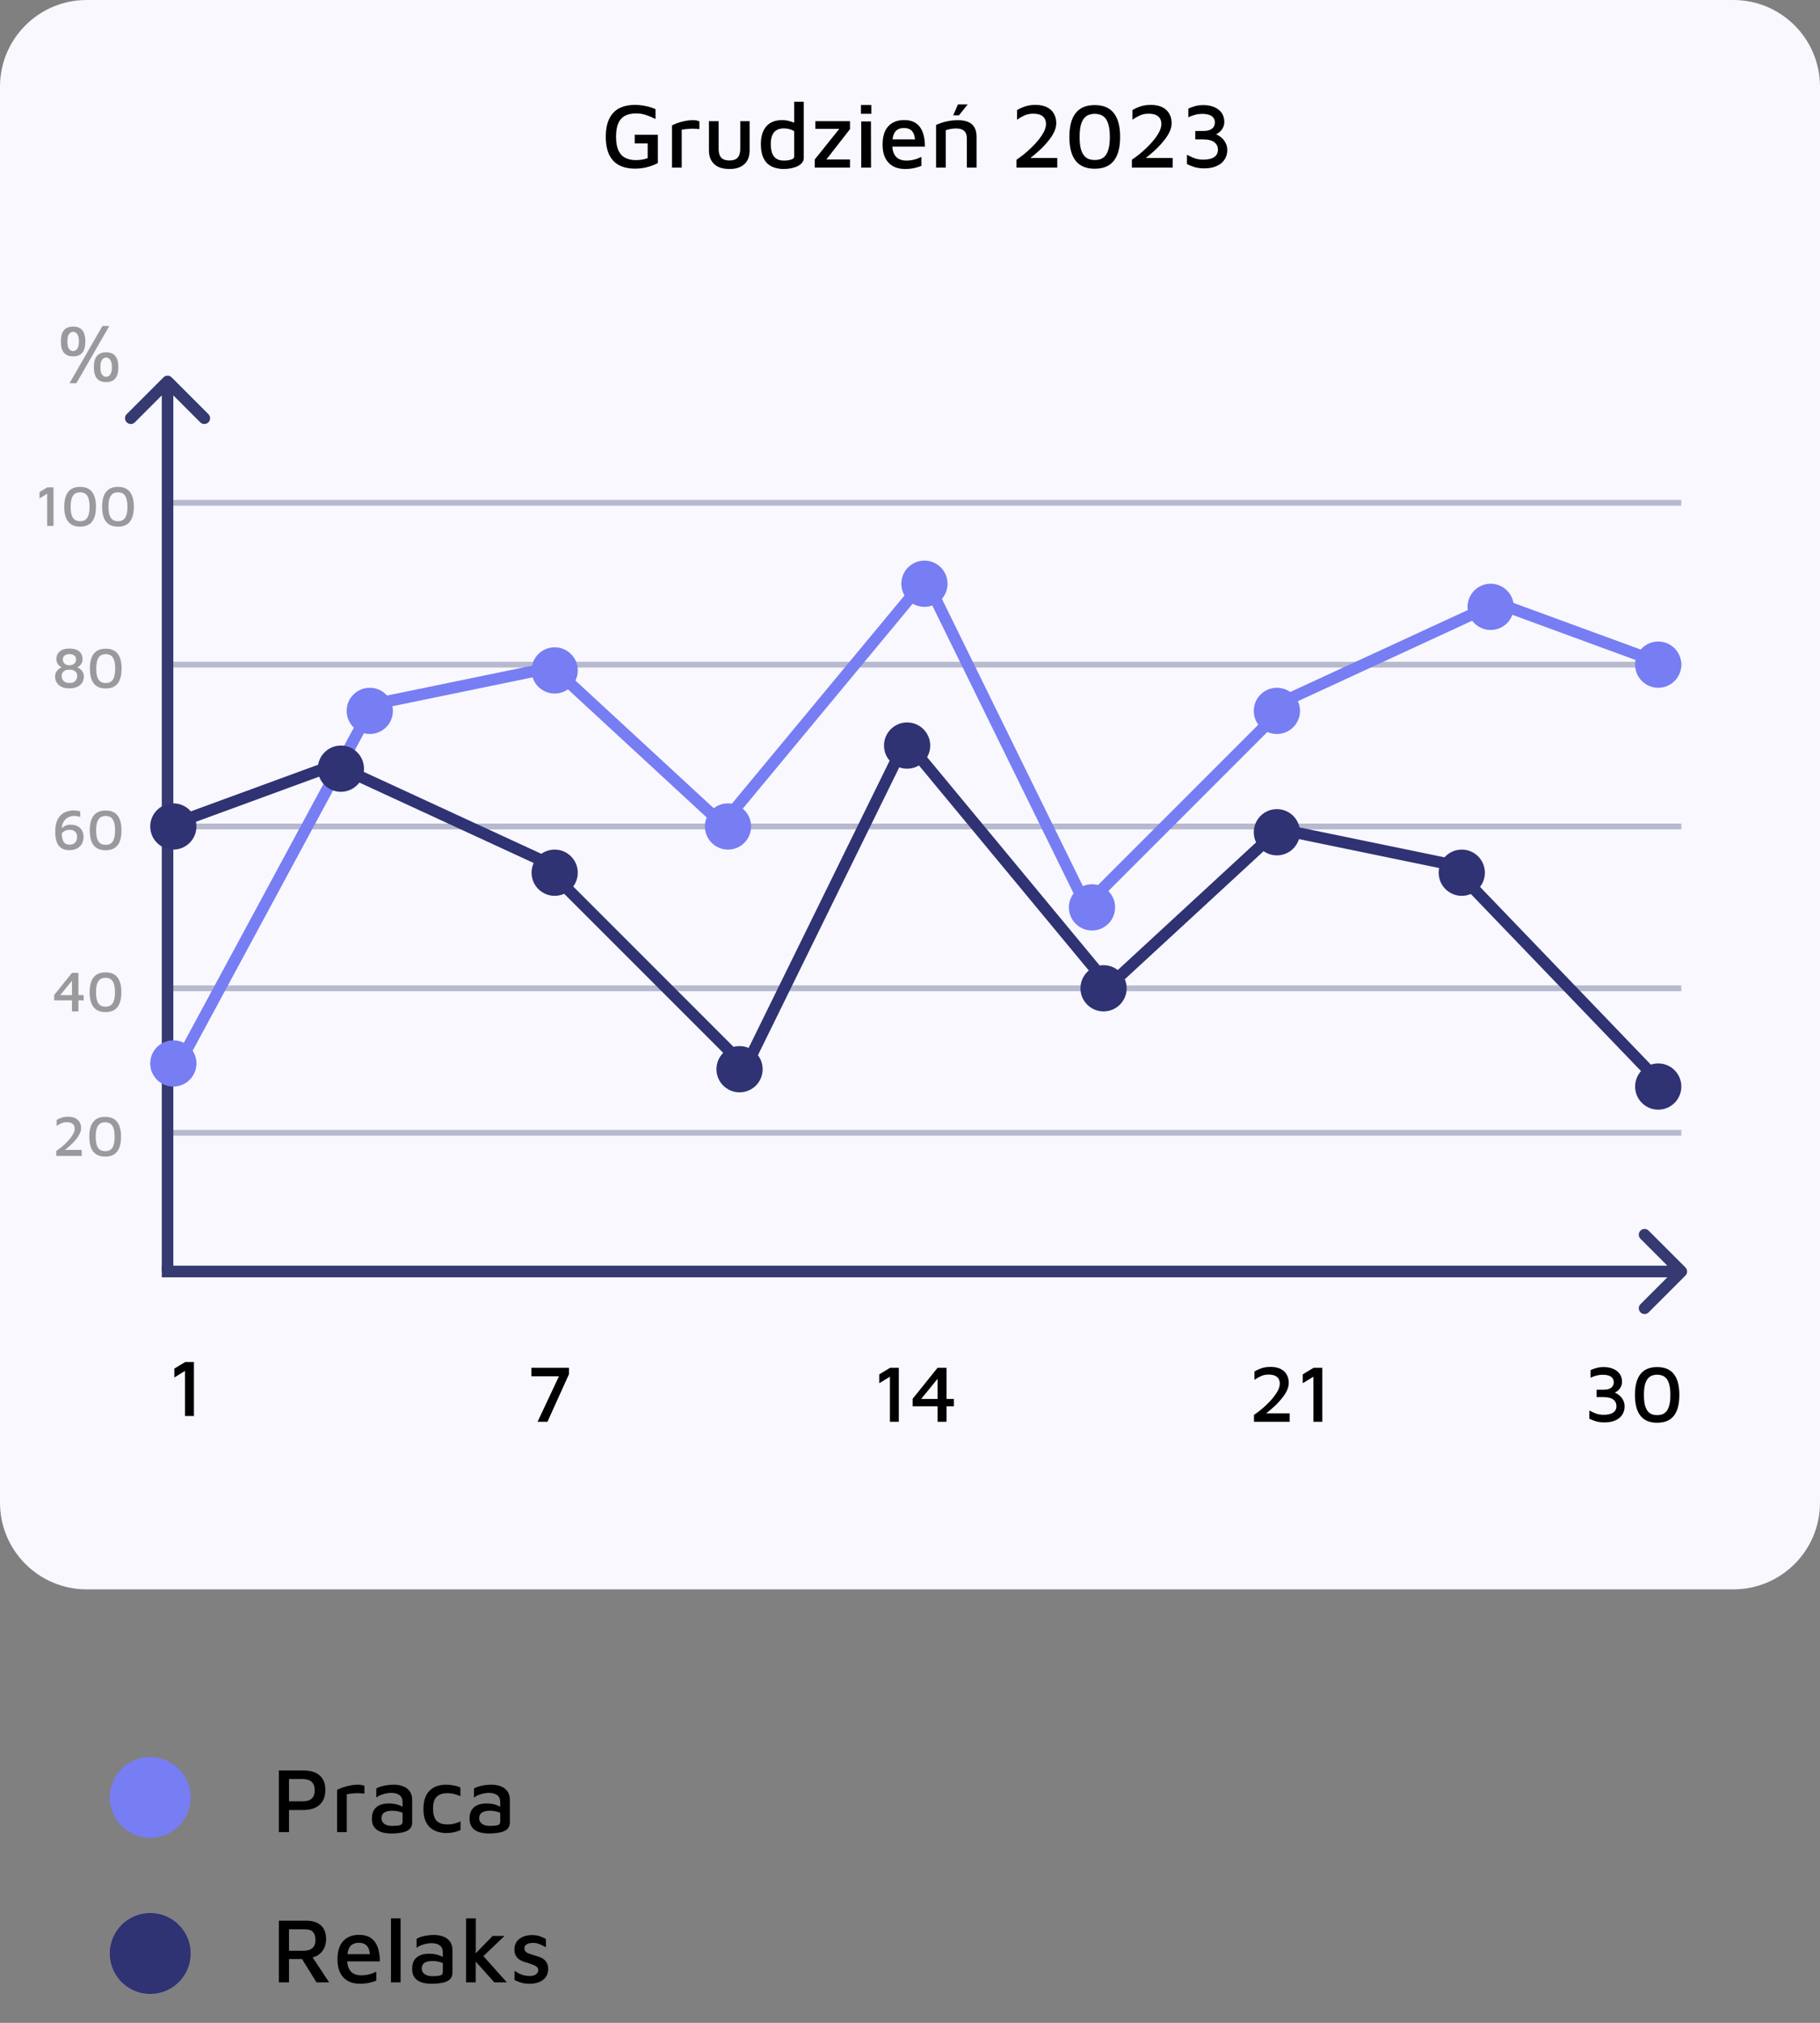 <svg width="315" height="350" viewBox="0 0 315 350" fill="none" xmlns="http://www.w3.org/2000/svg">
<rect x="0" y="0" width="315" height="350" fill="#808080" stroke="none"/>
<path d="M48.264 343V332.328H53C54.109 332.328 54.957 332.6 55.544 333.144C56.141 333.677 56.44 334.477 56.44 335.544C56.44 336.099 56.328 336.611 56.104 337.08C55.88 337.549 55.555 337.933 55.128 338.232C54.701 338.531 54.195 338.701 53.608 338.744L53.8 338.2L56.968 343H54.776L51.816 338.216L52.632 338.968H50.024V343H48.264ZM50.024 337.528H52.504C53.208 337.528 53.731 337.373 54.072 337.064C54.424 336.755 54.6 336.285 54.6 335.656C54.6 335.069 54.461 334.616 54.184 334.296C53.917 333.976 53.453 333.816 52.792 333.816H50.024V337.528ZM62.281 343.24C61.491 343.24 60.803 343.08 60.217 342.76C59.641 342.44 59.193 341.965 58.873 341.336C58.563 340.707 58.409 339.939 58.409 339.032C58.409 337.635 58.734 336.579 59.385 335.864C60.046 335.139 60.963 334.776 62.137 334.776C63.001 334.776 63.699 334.968 64.233 335.352C64.766 335.736 65.15 336.275 65.385 336.968C65.63 337.651 65.747 338.451 65.737 339.368H59.417L59.369 338.12H64.457L64.057 338.52C64.025 337.699 63.854 337.101 63.545 336.728C63.235 336.344 62.75 336.152 62.089 336.152C61.662 336.152 61.299 336.243 61.001 336.424C60.702 336.595 60.473 336.893 60.313 337.32C60.163 337.736 60.089 338.312 60.089 339.048C60.089 339.944 60.297 340.627 60.713 341.096C61.129 341.555 61.742 341.784 62.553 341.784C62.915 341.784 63.251 341.752 63.561 341.688C63.881 341.624 64.174 341.544 64.441 341.448C64.707 341.341 64.937 341.24 65.129 341.144V342.696C64.755 342.856 64.334 342.984 63.865 343.08C63.395 343.187 62.867 343.24 62.281 343.24ZM69.332 343H67.668V331.928H69.332V343ZM74.612 343.24C74.196 343.24 73.796 343.197 73.412 343.112C73.028 343.037 72.676 342.904 72.356 342.712C72.046 342.52 71.796 342.259 71.604 341.928C71.422 341.587 71.332 341.165 71.332 340.664C71.332 340.067 71.449 339.576 71.684 339.192C71.918 338.808 72.254 338.52 72.692 338.328C73.129 338.136 73.652 338.04 74.26 338.04C74.665 338.04 75.028 338.072 75.348 338.136C75.678 338.2 75.972 338.291 76.228 338.408C76.494 338.515 76.718 338.637 76.9 338.776L77.076 339.88C76.841 339.72 76.526 339.587 76.132 339.48C75.737 339.363 75.31 339.304 74.852 339.304C74.244 339.304 73.78 339.411 73.46 339.624C73.15 339.837 72.996 340.157 72.996 340.584C72.996 340.904 73.086 341.165 73.268 341.368C73.449 341.56 73.673 341.704 73.94 341.8C74.217 341.885 74.505 341.928 74.804 341.928C75.433 341.928 75.897 341.885 76.196 341.8C76.494 341.715 76.644 341.517 76.644 341.208V337.848C76.644 337.283 76.473 336.872 76.132 336.616C75.79 336.349 75.305 336.216 74.676 336.216C74.228 336.216 73.764 336.291 73.284 336.44C72.804 336.579 72.409 336.776 72.1 337.032V335.464C72.398 335.261 72.83 335.101 73.396 334.984C73.972 334.856 74.564 334.792 75.172 334.792C75.47 334.792 75.769 334.824 76.068 334.888C76.377 334.941 76.665 335.032 76.932 335.16C77.198 335.277 77.433 335.443 77.636 335.656C77.849 335.859 78.014 336.109 78.132 336.408C78.249 336.707 78.308 337.059 78.308 337.464V341.304C78.308 341.827 78.142 342.232 77.812 342.52C77.492 342.797 77.054 342.984 76.5 343.08C75.945 343.187 75.316 343.24 74.612 343.24ZM81.98 338.344L85.26 334.968H87.324L82.7 339.368L81.98 338.344ZM82.332 343H80.668V331.928H82.348L82.332 343ZM83.084 337.8L87.724 343H85.564L81.9 338.92L83.084 337.8ZM91.692 343.24C91.115 343.24 90.625 343.176 90.219 343.048C89.825 342.931 89.436 342.781 89.052 342.6V341.016C89.329 341.187 89.601 341.341 89.868 341.48C90.134 341.608 90.412 341.709 90.7 341.784C90.998 341.859 91.329 341.896 91.692 341.896C92.15 341.896 92.507 341.8 92.763 341.608C93.03 341.416 93.163 341.176 93.163 340.888C93.163 340.643 93.078 340.451 92.907 340.312C92.748 340.173 92.54 340.056 92.284 339.96C92.028 339.864 91.761 339.768 91.484 339.672C91.195 339.597 90.907 339.512 90.62 339.416C90.332 339.309 90.065 339.171 89.82 339C89.585 338.819 89.393 338.589 89.243 338.312C89.105 338.035 89.035 337.693 89.035 337.288C89.035 336.84 89.126 336.461 89.308 336.152C89.489 335.832 89.724 335.576 90.011 335.384C90.31 335.181 90.635 335.037 90.987 334.952C91.35 334.856 91.702 334.808 92.043 334.808C92.609 334.819 93.067 334.888 93.419 335.016C93.782 335.144 94.134 335.299 94.475 335.48L94.492 336.92C94.108 336.717 93.745 336.541 93.403 336.392C93.062 336.243 92.668 336.168 92.219 336.168C91.803 336.168 91.457 336.248 91.18 336.408C90.902 336.557 90.763 336.781 90.763 337.08C90.763 337.336 90.838 337.539 90.987 337.688C91.147 337.837 91.35 337.955 91.596 338.04C91.852 338.125 92.124 338.211 92.412 338.296C92.678 338.381 92.956 338.472 93.243 338.568C93.531 338.653 93.798 338.781 94.043 338.952C94.289 339.123 94.486 339.347 94.635 339.624C94.796 339.901 94.876 340.264 94.876 340.712C94.865 341.309 94.705 341.795 94.395 342.168C94.097 342.541 93.702 342.813 93.212 342.984C92.721 343.155 92.214 343.24 91.692 343.24Z" fill="black"/>
<path d="M50.024 313.176V317H48.264V306.328H52.488C53.704 306.328 54.643 306.611 55.304 307.176C55.976 307.741 56.312 308.584 56.312 309.704C56.312 310.824 55.976 311.683 55.304 312.28C54.643 312.877 53.704 313.176 52.488 313.176H50.024ZM50.024 311.672H52.264C52.723 311.672 53.096 311.624 53.384 311.528C53.672 311.421 53.896 311.277 54.056 311.096C54.216 310.904 54.323 310.696 54.376 310.472C54.44 310.248 54.472 310.013 54.472 309.768C54.472 309.523 54.44 309.283 54.376 309.048C54.323 308.813 54.216 308.605 54.056 308.424C53.896 308.232 53.672 308.083 53.384 307.976C53.096 307.869 52.723 307.816 52.264 307.816H50.024V311.672ZM58.34 317V309.704C58.479 309.619 58.735 309.501 59.108 309.352C59.482 309.203 59.924 309.075 60.436 308.968C60.948 308.851 61.466 308.792 61.988 308.792C62.255 308.792 62.474 308.813 62.644 308.856C62.815 308.899 62.959 308.947 63.076 309V310.344C62.831 310.312 62.575 310.291 62.308 310.28C62.042 310.259 61.775 310.259 61.508 310.28C61.242 310.291 60.98 310.312 60.724 310.344C60.468 310.376 60.234 310.408 60.02 310.44V317H58.34ZM67.643 317.24C67.227 317.24 66.827 317.197 66.443 317.112C66.059 317.037 65.707 316.904 65.387 316.712C65.078 316.52 64.827 316.259 64.635 315.928C64.454 315.587 64.363 315.165 64.363 314.664C64.363 314.067 64.48 313.576 64.715 313.192C64.95 312.808 65.285 312.52 65.723 312.328C66.16 312.136 66.683 312.04 67.291 312.04C67.696 312.04 68.059 312.072 68.379 312.136C68.71 312.2 69.003 312.291 69.259 312.408C69.525 312.515 69.749 312.637 69.931 312.776L70.107 313.88C69.872 313.72 69.558 313.587 69.163 313.48C68.768 313.363 68.341 313.304 67.883 313.304C67.275 313.304 66.811 313.411 66.491 313.624C66.181 313.837 66.027 314.157 66.027 314.584C66.027 314.904 66.118 315.165 66.299 315.368C66.48 315.56 66.704 315.704 66.971 315.8C67.248 315.885 67.536 315.928 67.835 315.928C68.464 315.928 68.928 315.885 69.227 315.8C69.525 315.715 69.675 315.517 69.675 315.208V311.848C69.675 311.283 69.504 310.872 69.163 310.616C68.822 310.349 68.336 310.216 67.707 310.216C67.259 310.216 66.795 310.291 66.315 310.44C65.835 310.579 65.44 310.776 65.131 311.032V309.464C65.43 309.261 65.862 309.101 66.427 308.984C67.003 308.856 67.595 308.792 68.203 308.792C68.501 308.792 68.8 308.824 69.099 308.888C69.408 308.941 69.696 309.032 69.963 309.16C70.23 309.277 70.464 309.443 70.667 309.656C70.88 309.859 71.046 310.109 71.163 310.408C71.28 310.707 71.339 311.059 71.339 311.464V315.304C71.339 315.827 71.174 316.232 70.843 316.52C70.523 316.797 70.085 316.984 69.531 317.08C68.976 317.187 68.347 317.24 67.643 317.24ZM77.236 317.16C76.745 317.16 76.265 317.091 75.796 316.952C75.326 316.813 74.9 316.589 74.516 316.28C74.142 315.96 73.844 315.539 73.62 315.016C73.396 314.483 73.284 313.821 73.284 313.032C73.284 312.221 73.39 311.544 73.604 311C73.817 310.456 74.11 310.024 74.484 309.704C74.857 309.373 75.278 309.139 75.748 309C76.228 308.861 76.718 308.792 77.22 308.792C77.646 308.792 78.073 308.835 78.5 308.92C78.926 308.995 79.321 309.112 79.684 309.272V310.776C79.321 310.616 78.958 310.493 78.596 310.408C78.233 310.312 77.854 310.264 77.46 310.264C76.628 310.264 75.998 310.472 75.572 310.888C75.156 311.304 74.948 311.976 74.948 312.904C74.948 313.864 75.145 314.568 75.54 315.016C75.945 315.453 76.601 315.672 77.508 315.672C77.902 315.672 78.286 315.624 78.66 315.528C79.033 315.421 79.38 315.293 79.7 315.144V316.648C79.326 316.819 78.937 316.947 78.532 317.032C78.126 317.117 77.694 317.16 77.236 317.16ZM84.549 317.24C84.133 317.24 83.733 317.197 83.349 317.112C82.965 317.037 82.613 316.904 82.293 316.712C81.984 316.52 81.733 316.259 81.541 315.928C81.36 315.587 81.269 315.165 81.269 314.664C81.269 314.067 81.386 313.576 81.621 313.192C81.856 312.808 82.192 312.52 82.629 312.328C83.067 312.136 83.589 312.04 84.197 312.04C84.603 312.04 84.965 312.072 85.285 312.136C85.616 312.2 85.909 312.291 86.165 312.408C86.432 312.515 86.656 312.637 86.837 312.776L87.013 313.88C86.778 313.72 86.464 313.587 86.069 313.48C85.674 313.363 85.248 313.304 84.789 313.304C84.181 313.304 83.717 313.411 83.397 313.624C83.088 313.837 82.933 314.157 82.933 314.584C82.933 314.904 83.024 315.165 83.205 315.368C83.386 315.56 83.611 315.704 83.877 315.8C84.154 315.885 84.442 315.928 84.741 315.928C85.371 315.928 85.835 315.885 86.133 315.8C86.432 315.715 86.581 315.517 86.581 315.208V311.848C86.581 311.283 86.41 310.872 86.069 310.616C85.728 310.349 85.243 310.216 84.613 310.216C84.165 310.216 83.701 310.291 83.221 310.44C82.741 310.579 82.347 310.776 82.037 311.032V309.464C82.336 309.261 82.768 309.101 83.333 308.984C83.909 308.856 84.501 308.792 85.109 308.792C85.408 308.792 85.707 308.824 86.005 308.888C86.314 308.941 86.603 309.032 86.869 309.16C87.136 309.277 87.371 309.443 87.573 309.656C87.787 309.859 87.952 310.109 88.069 310.408C88.186 310.707 88.245 311.059 88.245 311.464V315.304C88.245 315.827 88.08 316.232 87.749 316.52C87.429 316.797 86.992 316.984 86.437 317.08C85.882 317.187 85.253 317.24 84.549 317.24Z" fill="black"/>
<circle cx="26" cy="338" r="7" fill="#2F3273"/>
<path d="M0 15C0 6.716 6.716 0 15 0H300C308.284 0 315 6.716 315 15V260C315 268.284 308.284 275 300 275H15C6.716 275 0 268.284 0 260V15Z" fill="#F8F8FE"/>
<path d="M8.16 91V85.43L6.84 86.24V85.14L8.18 84.33H9.26V91H8.16ZM13.86 91.12C12.94 91.12 12.253 90.833 11.8 90.26C11.347 89.687 11.12 88.827 11.12 87.68C11.12 86.54 11.347 85.683 11.8 85.11C12.253 84.53 12.94 84.24 13.86 84.24C14.793 84.24 15.483 84.53 15.93 85.11C16.383 85.683 16.61 86.54 16.61 87.68C16.61 88.827 16.383 89.687 15.93 90.26C15.483 90.833 14.793 91.12 13.86 91.12ZM13.86 90.18C14.053 90.18 14.246 90.153 14.44 90.1C14.633 90.04 14.81 89.927 14.97 89.76C15.13 89.587 15.257 89.337 15.35 89.01C15.45 88.677 15.5 88.233 15.5 87.68C15.5 87.133 15.45 86.693 15.35 86.36C15.257 86.027 15.13 85.777 14.97 85.61C14.81 85.443 14.633 85.33 14.44 85.27C14.246 85.21 14.053 85.18 13.86 85.18C13.673 85.18 13.483 85.21 13.29 85.27C13.097 85.33 12.92 85.443 12.76 85.61C12.6 85.777 12.47 86.027 12.37 86.36C12.277 86.693 12.23 87.133 12.23 87.68C12.23 88.233 12.277 88.677 12.37 89.01C12.47 89.337 12.6 89.587 12.76 89.76C12.92 89.927 13.097 90.04 13.29 90.1C13.483 90.153 13.673 90.18 13.86 90.18ZM20.413 91.12C19.493 91.12 18.806 90.833 18.353 90.26C17.899 89.687 17.673 88.827 17.673 87.68C17.673 86.54 17.899 85.683 18.353 85.11C18.806 84.53 19.493 84.24 20.413 84.24C21.346 84.24 22.036 84.53 22.483 85.11C22.936 85.683 23.163 86.54 23.163 87.68C23.163 88.827 22.936 89.687 22.483 90.26C22.036 90.833 21.346 91.12 20.413 91.12ZM20.413 90.18C20.606 90.18 20.799 90.153 20.993 90.1C21.186 90.04 21.363 89.927 21.523 89.76C21.683 89.587 21.809 89.337 21.903 89.01C22.003 88.677 22.053 88.233 22.053 87.68C22.053 87.133 22.003 86.693 21.903 86.36C21.809 86.027 21.683 85.777 21.523 85.61C21.363 85.443 21.186 85.33 20.993 85.27C20.799 85.21 20.606 85.18 20.413 85.18C20.226 85.18 20.036 85.21 19.843 85.27C19.649 85.33 19.473 85.443 19.313 85.61C19.153 85.777 19.023 86.027 18.923 86.36C18.829 86.693 18.783 87.133 18.783 87.68C18.783 88.233 18.829 88.677 18.923 89.01C19.023 89.337 19.153 89.587 19.313 89.76C19.473 89.927 19.649 90.04 19.843 90.1C20.036 90.153 20.226 90.18 20.413 90.18Z" fill="black" fill-opacity="0.38"/>
<path d="M12.46 175V173.09H9.38V172.16L12.46 168.33H13.57V172.18H14.48V173.09H13.57V175H12.46ZM10.43 172.18H12.46V169.69L10.43 172.18ZM18.256 175.12C17.336 175.12 16.65 174.833 16.196 174.26C15.743 173.687 15.516 172.827 15.516 171.68C15.516 170.54 15.743 169.683 16.196 169.11C16.65 168.53 17.336 168.24 18.256 168.24C19.19 168.24 19.88 168.53 20.326 169.11C20.78 169.683 21.006 170.54 21.006 171.68C21.006 172.827 20.78 173.687 20.326 174.26C19.88 174.833 19.19 175.12 18.256 175.12ZM18.256 174.18C18.45 174.18 18.643 174.153 18.836 174.1C19.03 174.04 19.206 173.927 19.366 173.76C19.526 173.587 19.653 173.337 19.746 173.01C19.846 172.677 19.896 172.233 19.896 171.68C19.896 171.133 19.846 170.693 19.746 170.36C19.653 170.027 19.526 169.777 19.366 169.61C19.206 169.443 19.03 169.33 18.836 169.27C18.643 169.21 18.45 169.18 18.256 169.18C18.07 169.18 17.88 169.21 17.686 169.27C17.493 169.33 17.316 169.443 17.156 169.61C16.996 169.777 16.866 170.027 16.766 170.36C16.673 170.693 16.626 171.133 16.626 171.68C16.626 172.233 16.673 172.677 16.766 173.01C16.866 173.337 16.996 173.587 17.156 173.76C17.316 173.927 17.493 174.04 17.686 174.1C17.88 174.153 18.07 174.18 18.256 174.18Z" fill="black" fill-opacity="0.38"/>
<path d="M11.98 147.1C11.16 147.1 10.55 146.833 10.15 146.3C9.757 145.76 9.56 144.973 9.56 143.94C9.56 143.273 9.633 142.717 9.78 142.27C9.933 141.817 10.133 141.457 10.38 141.19C10.627 140.917 10.89 140.713 11.17 140.58C11.45 140.44 11.727 140.347 12 140.3C12.273 140.247 12.51 140.22 12.71 140.22C12.957 140.22 13.18 140.24 13.38 140.28C13.58 140.313 13.75 140.353 13.89 140.4V141.37C13.73 141.31 13.563 141.263 13.39 141.23C13.217 141.19 13.023 141.17 12.81 141.17C12.65 141.17 12.473 141.193 12.28 141.24C12.087 141.287 11.893 141.367 11.7 141.48C11.513 141.587 11.34 141.737 11.18 141.93C11.027 142.117 10.903 142.353 10.81 142.64C10.717 142.927 10.67 143.273 10.67 143.68C10.67 144.207 10.703 144.633 10.77 144.96C10.837 145.287 10.93 145.537 11.05 145.71C11.177 145.877 11.323 145.99 11.49 146.05C11.657 146.11 11.837 146.14 12.03 146.14C12.317 146.14 12.547 146.093 12.72 146C12.893 145.9 13.023 145.78 13.11 145.64C13.203 145.5 13.263 145.357 13.29 145.21C13.323 145.057 13.34 144.93 13.34 144.83C13.34 144.423 13.227 144.113 13 143.9C12.78 143.687 12.463 143.58 12.05 143.58C11.777 143.58 11.54 143.623 11.34 143.71C11.14 143.79 10.977 143.893 10.85 144.02C10.723 144.14 10.633 144.263 10.58 144.39L10.43 143.64C10.477 143.56 10.55 143.467 10.65 143.36C10.75 143.247 10.873 143.14 11.02 143.04C11.167 142.94 11.333 142.857 11.52 142.79C11.713 142.723 11.93 142.69 12.17 142.69C12.903 142.69 13.467 142.88 13.86 143.26C14.26 143.633 14.46 144.16 14.46 144.84C14.46 145.127 14.41 145.407 14.31 145.68C14.217 145.947 14.07 146.187 13.87 146.4C13.67 146.613 13.413 146.783 13.1 146.91C12.793 147.037 12.42 147.1 11.98 147.1ZM18.276 147.12C17.356 147.12 16.669 146.833 16.216 146.26C15.762 145.687 15.536 144.827 15.536 143.68C15.536 142.54 15.762 141.683 16.216 141.11C16.669 140.53 17.356 140.24 18.276 140.24C19.209 140.24 19.899 140.53 20.346 141.11C20.799 141.683 21.026 142.54 21.026 143.68C21.026 144.827 20.799 145.687 20.346 146.26C19.899 146.833 19.209 147.12 18.276 147.12ZM18.276 146.18C18.469 146.18 18.663 146.153 18.856 146.1C19.049 146.04 19.226 145.927 19.386 145.76C19.546 145.587 19.672 145.337 19.766 145.01C19.866 144.677 19.916 144.233 19.916 143.68C19.916 143.133 19.866 142.693 19.766 142.36C19.672 142.027 19.546 141.777 19.386 141.61C19.226 141.443 19.049 141.33 18.856 141.27C18.663 141.21 18.469 141.18 18.276 141.18C18.089 141.18 17.899 141.21 17.706 141.27C17.512 141.33 17.336 141.443 17.176 141.61C17.016 141.777 16.886 142.027 16.786 142.36C16.692 142.693 16.646 143.133 16.646 143.68C16.646 144.233 16.692 144.677 16.786 145.01C16.886 145.337 17.016 145.587 17.176 145.76C17.336 145.927 17.512 146.04 17.706 146.1C17.899 146.153 18.089 146.18 18.276 146.18Z" fill="black" fill-opacity="0.38"/>
<path d="M12.02 119.1C11.58 119.1 11.2 119.043 10.88 118.93C10.567 118.817 10.31 118.663 10.11 118.47C9.917 118.277 9.77 118.06 9.67 117.82C9.577 117.58 9.53 117.327 9.53 117.06C9.53 116.787 9.58 116.553 9.68 116.36C9.78 116.167 9.897 116.007 10.03 115.88C10.163 115.753 10.29 115.657 10.41 115.59C10.537 115.523 10.627 115.48 10.68 115.46C10.64 115.447 10.57 115.41 10.47 115.35C10.377 115.283 10.273 115.193 10.16 115.08C10.047 114.967 9.95 114.823 9.87 114.65C9.797 114.477 9.76 114.27 9.76 114.03C9.76 113.697 9.837 113.393 9.99 113.12C10.143 112.847 10.387 112.63 10.72 112.47C11.053 112.303 11.487 112.22 12.02 112.22C12.56 112.22 12.997 112.303 13.33 112.47C13.663 112.63 13.907 112.847 14.06 113.12C14.213 113.393 14.29 113.697 14.29 114.03C14.29 114.277 14.25 114.487 14.17 114.66C14.097 114.833 14.003 114.977 13.89 115.09C13.783 115.197 13.683 115.28 13.59 115.34C13.497 115.4 13.43 115.44 13.39 115.46C13.437 115.48 13.52 115.523 13.64 115.59C13.76 115.657 13.887 115.753 14.02 115.88C14.153 116.007 14.267 116.167 14.36 116.36C14.46 116.553 14.51 116.787 14.51 117.06C14.51 117.327 14.463 117.58 14.37 117.82C14.277 118.06 14.13 118.277 13.93 118.47C13.737 118.663 13.48 118.817 13.16 118.93C12.847 119.043 12.467 119.1 12.02 119.1ZM12.02 118.17C12.32 118.17 12.56 118.127 12.74 118.04C12.92 117.947 13.053 117.833 13.14 117.7C13.233 117.56 13.293 117.423 13.32 117.29C13.353 117.15 13.37 117.037 13.37 116.95C13.37 116.737 13.317 116.55 13.21 116.39C13.11 116.223 12.96 116.097 12.76 116.01C12.56 115.917 12.313 115.87 12.02 115.87C11.733 115.87 11.487 115.917 11.28 116.01C11.08 116.097 10.927 116.223 10.82 116.39C10.72 116.55 10.67 116.737 10.67 116.95C10.67 117.037 10.687 117.15 10.72 117.29C10.753 117.423 10.813 117.56 10.9 117.7C10.993 117.833 11.13 117.947 11.31 118.04C11.49 118.127 11.727 118.17 12.02 118.17ZM12.02 115.11C12.24 115.11 12.437 115.07 12.61 114.99C12.783 114.91 12.917 114.797 13.01 114.65C13.11 114.497 13.16 114.313 13.16 114.1C13.16 113.867 13.103 113.683 12.99 113.55C12.877 113.417 12.733 113.32 12.56 113.26C12.387 113.2 12.207 113.17 12.02 113.17C11.84 113.17 11.66 113.2 11.48 113.26C11.307 113.32 11.163 113.417 11.05 113.55C10.937 113.683 10.88 113.867 10.88 114.1C10.88 114.313 10.93 114.497 11.03 114.65C11.13 114.797 11.263 114.91 11.43 114.99C11.603 115.07 11.8 115.11 12.02 115.11ZM18.295 119.12C17.375 119.12 16.689 118.833 16.235 118.26C15.782 117.687 15.555 116.827 15.555 115.68C15.555 114.54 15.782 113.683 16.235 113.11C16.689 112.53 17.375 112.24 18.295 112.24C19.229 112.24 19.919 112.53 20.365 113.11C20.819 113.683 21.045 114.54 21.045 115.68C21.045 116.827 20.819 117.687 20.365 118.26C19.919 118.833 19.229 119.12 18.295 119.12ZM18.295 118.18C18.489 118.18 18.682 118.153 18.875 118.1C19.069 118.04 19.245 117.927 19.405 117.76C19.565 117.587 19.692 117.337 19.785 117.01C19.885 116.677 19.935 116.233 19.935 115.68C19.935 115.133 19.885 114.693 19.785 114.36C19.692 114.027 19.565 113.777 19.405 113.61C19.245 113.443 19.069 113.33 18.875 113.27C18.682 113.21 18.489 113.18 18.295 113.18C18.109 113.18 17.919 113.21 17.725 113.27C17.532 113.33 17.355 113.443 17.195 113.61C17.035 113.777 16.905 114.027 16.805 114.36C16.712 114.693 16.665 115.133 16.665 115.68C16.665 116.233 16.712 116.677 16.805 117.01C16.905 117.337 17.035 117.587 17.195 117.76C17.355 117.927 17.532 118.04 17.725 118.1C17.919 118.153 18.109 118.18 18.295 118.18Z" fill="black" fill-opacity="0.38"/>
<path d="M9.74 200V199.15C9.967 198.997 10.22 198.81 10.5 198.59C10.787 198.363 11.07 198.113 11.35 197.84C11.637 197.567 11.897 197.283 12.13 196.99C12.37 196.69 12.563 196.397 12.71 196.11C12.857 195.817 12.93 195.537 12.93 195.27C12.93 195.07 12.887 194.887 12.8 194.72C12.713 194.553 12.567 194.42 12.36 194.32C12.153 194.22 11.88 194.17 11.54 194.17C11.173 194.17 10.847 194.24 10.56 194.38C10.273 194.513 10.02 194.66 9.8 194.82V193.78C10.04 193.633 10.323 193.503 10.65 193.39C10.977 193.277 11.353 193.22 11.78 193.22C12.307 193.22 12.737 193.31 13.07 193.49C13.403 193.663 13.647 193.9 13.8 194.2C13.96 194.493 14.04 194.82 14.04 195.18C14.04 195.487 13.97 195.793 13.83 196.1C13.69 196.407 13.503 196.707 13.27 197C13.043 197.293 12.793 197.577 12.52 197.85C12.247 198.117 11.97 198.367 11.69 198.6C11.417 198.827 11.163 199.03 10.93 199.21L10.67 198.96H14.15V200H9.74ZM18.198 200.12C17.278 200.12 16.591 199.833 16.138 199.26C15.684 198.687 15.458 197.827 15.458 196.68C15.458 195.54 15.684 194.683 16.138 194.11C16.591 193.53 17.278 193.24 18.198 193.24C19.131 193.24 19.821 193.53 20.268 194.11C20.721 194.683 20.948 195.54 20.948 196.68C20.948 197.827 20.721 198.687 20.268 199.26C19.821 199.833 19.131 200.12 18.198 200.12ZM18.198 199.18C18.391 199.18 18.584 199.153 18.778 199.1C18.971 199.04 19.148 198.927 19.308 198.76C19.468 198.587 19.594 198.337 19.688 198.01C19.788 197.677 19.838 197.233 19.838 196.68C19.838 196.133 19.788 195.693 19.688 195.36C19.594 195.027 19.468 194.777 19.308 194.61C19.148 194.443 18.971 194.33 18.778 194.27C18.584 194.21 18.391 194.18 18.198 194.18C18.011 194.18 17.821 194.21 17.628 194.27C17.434 194.33 17.258 194.443 17.098 194.61C16.938 194.777 16.808 195.027 16.708 195.36C16.614 195.693 16.568 196.133 16.568 196.68C16.568 197.233 16.614 197.677 16.708 198.01C16.808 198.337 16.938 198.587 17.098 198.76C17.258 198.927 17.434 199.04 17.628 199.1C17.821 199.153 18.011 199.18 18.198 199.18Z" fill="black" fill-opacity="0.38"/>
<path opacity="0.7" d="M29 87L291 87" stroke="#353A70" stroke-opacity="0.47"/>
<path opacity="0.7" d="M29 171L291 171" stroke="#353A70" stroke-opacity="0.47"/>
<path opacity="0.7" d="M29 143L291 143" stroke="#353A70" stroke-opacity="0.47"/>
<path opacity="0.7" d="M29 115L291 115" stroke="#353A70" stroke-opacity="0.47"/>
<path opacity="0.7" d="M29 196L291 196" stroke="#353A70" stroke-opacity="0.47"/>
<path d="M277.682 246.112C277.169 246.112 276.693 246.051 276.254 245.93C275.825 245.799 275.433 245.645 275.078 245.468V244.054C275.423 244.241 275.797 244.413 276.198 244.572C276.609 244.721 277.061 244.796 277.556 244.796C278.265 244.796 278.811 244.67 279.194 244.418C279.577 244.157 279.768 243.783 279.768 243.298C279.768 242.803 279.581 242.421 279.208 242.15C278.844 241.87 278.275 241.73 277.5 241.73H276.338V240.456H277.542C278.13 240.456 278.569 240.344 278.858 240.12C279.157 239.887 279.306 239.569 279.306 239.168C279.306 238.869 279.227 238.627 279.068 238.44C278.919 238.244 278.699 238.099 278.41 238.006C278.121 237.913 277.78 237.866 277.388 237.866C277.005 237.866 276.646 237.913 276.31 238.006C275.974 238.09 275.633 238.216 275.288 238.384V237.068C275.596 236.919 275.941 236.793 276.324 236.69C276.707 236.587 277.113 236.536 277.542 236.536C278.055 236.536 278.508 236.601 278.9 236.732C279.301 236.853 279.637 237.031 279.908 237.264C280.188 237.488 280.393 237.754 280.524 238.062C280.664 238.37 280.734 238.706 280.734 239.07C280.734 239.378 280.678 239.649 280.566 239.882C280.463 240.115 280.333 240.311 280.174 240.47C280.025 240.619 279.88 240.736 279.74 240.82C279.609 240.895 279.516 240.937 279.46 240.946C279.544 240.965 279.675 241.03 279.852 241.142C280.039 241.245 280.235 241.394 280.44 241.59C280.645 241.786 280.818 242.033 280.958 242.332C281.107 242.621 281.182 242.962 281.182 243.354C281.182 243.755 281.103 244.124 280.944 244.46C280.795 244.796 280.571 245.09 280.272 245.342C279.973 245.585 279.605 245.776 279.166 245.916C278.737 246.047 278.242 246.112 277.682 246.112ZM286.808 246.168C285.52 246.168 284.559 245.767 283.924 244.964C283.29 244.161 282.972 242.957 282.972 241.352C282.972 239.756 283.29 238.557 283.924 237.754C284.559 236.942 285.52 236.536 286.808 236.536C288.115 236.536 289.081 236.942 289.706 237.754C290.341 238.557 290.658 239.756 290.658 241.352C290.658 242.957 290.341 244.161 289.706 244.964C289.081 245.767 288.115 246.168 286.808 246.168ZM286.808 244.852C287.079 244.852 287.35 244.815 287.62 244.74C287.891 244.656 288.138 244.497 288.362 244.264C288.586 244.021 288.764 243.671 288.894 243.214C289.034 242.747 289.104 242.127 289.104 241.352C289.104 240.587 289.034 239.971 288.894 239.504C288.764 239.037 288.586 238.687 288.362 238.454C288.138 238.221 287.891 238.062 287.62 237.978C287.35 237.894 287.079 237.852 286.808 237.852C286.547 237.852 286.281 237.894 286.01 237.978C285.74 238.062 285.492 238.221 285.268 238.454C285.044 238.687 284.862 239.037 284.722 239.504C284.592 239.971 284.526 240.587 284.526 241.352C284.526 242.127 284.592 242.747 284.722 243.214C284.862 243.671 285.044 244.021 285.268 244.264C285.492 244.497 285.74 244.656 286.01 244.74C286.281 244.815 286.547 244.852 286.808 244.852Z" fill="black"/>
<path d="M217.036 246V244.81C217.353 244.595 217.708 244.334 218.1 244.026C218.501 243.709 218.898 243.359 219.29 242.976C219.691 242.593 220.055 242.197 220.382 241.786C220.718 241.366 220.989 240.955 221.194 240.554C221.399 240.143 221.502 239.751 221.502 239.378C221.502 239.098 221.441 238.841 221.32 238.608C221.199 238.375 220.993 238.188 220.704 238.048C220.415 237.908 220.032 237.838 219.556 237.838C219.043 237.838 218.585 237.936 218.184 238.132C217.783 238.319 217.428 238.524 217.12 238.748V237.292C217.456 237.087 217.853 236.905 218.31 236.746C218.767 236.587 219.295 236.508 219.892 236.508C220.629 236.508 221.231 236.634 221.698 236.886C222.165 237.129 222.505 237.46 222.72 237.88C222.944 238.291 223.056 238.748 223.056 239.252C223.056 239.681 222.958 240.111 222.762 240.54C222.566 240.969 222.305 241.389 221.978 241.8C221.661 242.211 221.311 242.607 220.928 242.99C220.545 243.363 220.158 243.713 219.766 244.04C219.383 244.357 219.029 244.642 218.702 244.894L218.338 244.544H223.21V246H217.036ZM227.323 246V238.202L225.475 239.336V237.796L227.351 236.662H228.863V246H227.323Z" fill="black"/>
<path d="M154.024 246V238.202L152.176 239.336V237.796L154.052 236.662H155.564V246H154.024ZM162.27 246V243.326H157.958V242.024L162.27 236.662H163.824V242.052H165.098V243.326H163.824V246H162.27ZM159.428 242.052H162.27V238.566L159.428 242.052Z" fill="black"/>
<path d="M93.044 246L96.936 237.712L97.146 238.132H91.966V236.662H98.476V237.768L94.752 246H93.044Z" fill="black"/>
<path d="M291.707 220.707C292.098 220.317 292.098 219.683 291.707 219.293L285.343 212.929C284.953 212.538 284.319 212.538 283.929 212.929C283.538 213.319 283.538 213.953 283.929 214.343L289.586 220L283.929 225.657C283.538 226.047 283.538 226.681 283.929 227.071C284.319 227.462 284.953 227.462 285.343 227.071L291.707 220.707ZM28 221L291 221L291 219L28 219L28 221Z" fill="#353A70"/>
<circle cx="26" cy="311" r="7" fill="#777DF2"/>
<path d="M109.904 29.176C108.827 29.176 107.909 28.979 107.152 28.584C106.405 28.189 105.835 27.587 105.44 26.776C105.045 25.955 104.848 24.915 104.848 23.656C104.848 22.408 105.045 21.379 105.44 20.568C105.835 19.747 106.405 19.139 107.152 18.744C107.909 18.349 108.821 18.152 109.888 18.152C110.517 18.152 111.131 18.216 111.728 18.344C112.325 18.461 112.901 18.643 113.456 18.888V20.584C112.891 20.307 112.336 20.077 111.792 19.896C111.248 19.715 110.688 19.624 110.112 19.624C109.333 19.624 108.683 19.763 108.16 20.04C107.648 20.317 107.264 20.749 107.008 21.336C106.752 21.923 106.624 22.696 106.624 23.656C106.624 24.605 106.752 25.379 107.008 25.976C107.275 26.573 107.664 27.011 108.176 27.288C108.688 27.565 109.312 27.704 110.048 27.704C110.421 27.704 110.779 27.677 111.12 27.624C111.461 27.56 111.787 27.475 112.096 27.368V24.824H109.856V23.32H113.856V28.216C113.237 28.536 112.597 28.776 111.936 28.936C111.275 29.096 110.597 29.176 109.904 29.176ZM116.309 29V21.704C116.448 21.619 116.704 21.501 117.077 21.352C117.45 21.203 117.893 21.075 118.405 20.968C118.917 20.851 119.434 20.792 119.957 20.792C120.224 20.792 120.442 20.813 120.613 20.856C120.784 20.899 120.928 20.947 121.045 21V22.344C120.8 22.312 120.544 22.291 120.277 22.28C120.01 22.259 119.744 22.259 119.477 22.28C119.21 22.291 118.949 22.312 118.693 22.344C118.437 22.376 118.202 22.408 117.989 22.44V29H116.309ZM126.252 29.24C125.516 29.24 124.881 29.123 124.348 28.888C123.825 28.643 123.42 28.28 123.132 27.8C122.844 27.32 122.7 26.723 122.7 26.008V20.968H124.38V25.768C124.38 26.451 124.529 26.957 124.828 27.288C125.137 27.608 125.612 27.768 126.252 27.768C126.892 27.768 127.361 27.608 127.66 27.288C127.969 26.957 128.124 26.451 128.124 25.768V20.968H129.74V26.008C129.74 27.075 129.43 27.88 128.812 28.424C128.204 28.968 127.35 29.24 126.252 29.24ZM135.658 29.24C135.167 29.24 134.687 29.176 134.218 29.048C133.749 28.931 133.322 28.717 132.938 28.408C132.554 28.088 132.25 27.645 132.026 27.08C131.802 26.515 131.69 25.784 131.69 24.888C131.69 23.619 131.999 22.616 132.618 21.88C133.237 21.144 134.175 20.776 135.434 20.776C135.637 20.776 135.887 20.803 136.186 20.856C136.485 20.909 136.789 20.989 137.098 21.096C137.407 21.192 137.669 21.32 137.882 21.48L137.45 22.04V17.608H139.114V27.32C139.114 27.651 139.007 27.939 138.794 28.184C138.591 28.429 138.319 28.632 137.978 28.792C137.637 28.941 137.263 29.053 136.858 29.128C136.453 29.203 136.053 29.24 135.658 29.24ZM135.706 27.784C136.186 27.784 136.597 27.725 136.938 27.608C137.279 27.491 137.45 27.336 137.45 27.144V22.68C137.173 22.52 136.879 22.403 136.57 22.328C136.261 22.253 135.962 22.216 135.674 22.216C135.151 22.216 134.719 22.323 134.378 22.536C134.047 22.739 133.802 23.043 133.642 23.448C133.482 23.843 133.402 24.333 133.402 24.92C133.402 25.453 133.466 25.939 133.594 26.376C133.722 26.803 133.951 27.144 134.282 27.4C134.623 27.656 135.098 27.784 135.706 27.784ZM141.017 29V27.592L145.593 21.88L145.817 22.296H141.113V20.968H147.113V22.344L142.681 28.04L142.649 27.592H147.113V29H141.017ZM149.06 29V21.016H150.74L150.756 29H149.06ZM149.012 19.688V18.168H150.804V19.688H149.012ZM156.624 29.24C155.835 29.24 155.147 29.08 154.56 28.76C153.984 28.44 153.536 27.965 153.216 27.336C152.907 26.707 152.752 25.939 152.752 25.032C152.752 23.635 153.078 22.579 153.728 21.864C154.39 21.139 155.307 20.776 156.48 20.776C157.344 20.776 158.043 20.968 158.576 21.352C159.11 21.736 159.494 22.275 159.728 22.968C159.974 23.651 160.091 24.451 160.08 25.368H153.76L153.712 24.12H158.8L158.4 24.52C158.368 23.699 158.198 23.101 157.888 22.728C157.579 22.344 157.094 22.152 156.432 22.152C156.006 22.152 155.643 22.243 155.344 22.424C155.046 22.595 154.816 22.893 154.656 23.32C154.507 23.736 154.432 24.312 154.432 25.048C154.432 25.944 154.64 26.627 155.056 27.096C155.472 27.555 156.086 27.784 156.896 27.784C157.259 27.784 157.595 27.752 157.904 27.688C158.224 27.624 158.518 27.544 158.784 27.448C159.051 27.341 159.28 27.24 159.472 27.144V28.696C159.099 28.856 158.678 28.984 158.208 29.08C157.739 29.187 157.211 29.24 156.624 29.24ZM162.012 21.624C162.247 21.507 162.508 21.4 162.796 21.304C163.095 21.197 163.409 21.107 163.74 21.032C164.071 20.957 164.407 20.899 164.748 20.856C165.089 20.813 165.42 20.792 165.74 20.792C166.497 20.792 167.116 20.899 167.596 21.112C168.076 21.315 168.433 21.635 168.668 22.072C168.903 22.499 169.02 23.037 169.02 23.688V29H167.34V23.912C167.34 23.709 167.313 23.512 167.26 23.32C167.217 23.117 167.127 22.936 166.988 22.776C166.86 22.605 166.668 22.472 166.412 22.376C166.167 22.28 165.841 22.232 165.436 22.232C165.148 22.232 164.849 22.259 164.54 22.312C164.241 22.365 163.959 22.44 163.692 22.536V29H162.012V21.624ZM164.972 19.96L165.804 18.072H167.484L165.964 19.96H164.972ZM175.934 29V27.64C176.297 27.395 176.702 27.096 177.15 26.744C177.609 26.381 178.062 25.981 178.51 25.544C178.969 25.107 179.385 24.653 179.758 24.184C180.142 23.704 180.451 23.235 180.686 22.776C180.921 22.307 181.038 21.859 181.038 21.432C181.038 21.112 180.969 20.819 180.83 20.552C180.691 20.285 180.457 20.072 180.126 19.912C179.795 19.752 179.358 19.672 178.814 19.672C178.227 19.672 177.705 19.784 177.246 20.008C176.787 20.221 176.382 20.456 176.03 20.712V19.048C176.414 18.813 176.867 18.605 177.39 18.424C177.913 18.243 178.515 18.152 179.198 18.152C180.041 18.152 180.729 18.296 181.262 18.584C181.795 18.861 182.185 19.24 182.43 19.72C182.686 20.189 182.814 20.712 182.814 21.288C182.814 21.779 182.702 22.269 182.478 22.76C182.254 23.251 181.955 23.731 181.582 24.2C181.219 24.669 180.819 25.123 180.382 25.56C179.945 25.987 179.502 26.387 179.054 26.76C178.617 27.123 178.211 27.448 177.838 27.736L177.422 27.336H182.99V29H175.934ZM189.466 29.192C187.994 29.192 186.896 28.733 186.17 27.816C185.445 26.899 185.082 25.523 185.082 23.688C185.082 21.864 185.445 20.493 186.17 19.576C186.896 18.648 187.994 18.184 189.466 18.184C190.96 18.184 192.064 18.648 192.778 19.576C193.504 20.493 193.866 21.864 193.866 23.688C193.866 25.523 193.504 26.899 192.778 27.816C192.064 28.733 190.96 29.192 189.466 29.192ZM189.466 27.688C189.776 27.688 190.085 27.645 190.394 27.56C190.704 27.464 190.986 27.283 191.242 27.016C191.498 26.739 191.701 26.339 191.85 25.816C192.01 25.283 192.09 24.573 192.09 23.688C192.09 22.813 192.01 22.109 191.85 21.576C191.701 21.043 191.498 20.643 191.242 20.376C190.986 20.109 190.704 19.928 190.394 19.832C190.085 19.736 189.776 19.688 189.466 19.688C189.168 19.688 188.864 19.736 188.554 19.832C188.245 19.928 187.962 20.109 187.706 20.376C187.45 20.643 187.242 21.043 187.082 21.576C186.933 22.109 186.858 22.813 186.858 23.688C186.858 24.573 186.933 25.283 187.082 25.816C187.242 26.339 187.45 26.739 187.706 27.016C187.962 27.283 188.245 27.464 188.554 27.56C188.864 27.645 189.168 27.688 189.466 27.688ZM195.903 29V27.64C196.265 27.395 196.671 27.096 197.119 26.744C197.577 26.381 198.031 25.981 198.479 25.544C198.937 25.107 199.353 24.653 199.727 24.184C200.111 23.704 200.42 23.235 200.655 22.776C200.889 22.307 201.007 21.859 201.007 21.432C201.007 21.112 200.937 20.819 200.799 20.552C200.66 20.285 200.425 20.072 200.095 19.912C199.764 19.752 199.327 19.672 198.783 19.672C198.196 19.672 197.673 19.784 197.215 20.008C196.756 20.221 196.351 20.456 195.999 20.712V19.048C196.383 18.813 196.836 18.605 197.359 18.424C197.881 18.243 198.484 18.152 199.167 18.152C200.009 18.152 200.697 18.296 201.231 18.584C201.764 18.861 202.153 19.24 202.399 19.72C202.655 20.189 202.783 20.712 202.783 21.288C202.783 21.779 202.671 22.269 202.447 22.76C202.223 23.251 201.924 23.731 201.551 24.2C201.188 24.669 200.788 25.123 200.351 25.56C199.913 25.987 199.471 26.387 199.023 26.76C198.585 27.123 198.18 27.448 197.807 27.736L197.391 27.336H202.959V29H195.903ZM208.411 29.128C207.824 29.128 207.28 29.059 206.779 28.92C206.288 28.771 205.84 28.595 205.435 28.392V26.776C205.83 26.989 206.256 27.187 206.715 27.368C207.184 27.539 207.702 27.624 208.267 27.624C209.078 27.624 209.702 27.48 210.139 27.192C210.576 26.893 210.795 26.467 210.795 25.912C210.795 25.347 210.582 24.909 210.155 24.6C209.739 24.28 209.088 24.12 208.203 24.12H206.875V22.664H208.251C208.923 22.664 209.424 22.536 209.755 22.28C210.096 22.013 210.267 21.651 210.267 21.192C210.267 20.851 210.176 20.573 209.995 20.36C209.824 20.136 209.574 19.971 209.243 19.864C208.912 19.757 208.523 19.704 208.075 19.704C207.638 19.704 207.227 19.757 206.843 19.864C206.459 19.96 206.07 20.104 205.675 20.296V18.792C206.027 18.621 206.422 18.477 206.859 18.36C207.296 18.243 207.76 18.184 208.251 18.184C208.838 18.184 209.355 18.259 209.803 18.408C210.262 18.547 210.646 18.749 210.955 19.016C211.275 19.272 211.51 19.576 211.659 19.928C211.819 20.28 211.899 20.664 211.899 21.08C211.899 21.432 211.835 21.741 211.707 22.008C211.59 22.275 211.44 22.499 211.259 22.68C211.088 22.851 210.923 22.984 210.763 23.08C210.614 23.165 210.507 23.213 210.443 23.224C210.539 23.245 210.688 23.32 210.891 23.448C211.104 23.565 211.328 23.736 211.563 23.96C211.798 24.184 211.995 24.467 212.155 24.808C212.326 25.139 212.411 25.528 212.411 25.976C212.411 26.435 212.32 26.856 212.139 27.24C211.968 27.624 211.712 27.96 211.371 28.248C211.03 28.525 210.608 28.744 210.107 28.904C209.616 29.053 209.051 29.128 208.411 29.128Z" fill="black"/>
<path d="M29.707 65.293C29.317 64.902 28.683 64.902 28.293 65.293L21.929 71.657C21.538 72.047 21.538 72.68 21.929 73.071C22.32 73.462 22.953 73.462 23.343 73.071L29 67.414L34.657 73.071C35.047 73.462 35.681 73.462 36.071 73.071C36.462 72.68 36.462 72.047 36.071 71.657L29.707 65.293ZM28 66L28 220L30 220L30 66L28 66Z" fill="#353A70"/>
<path d="M12.66 61.66C11.941 61.66 11.405 61.445 11.05 61.016C10.705 60.577 10.532 59.933 10.532 59.084C10.532 58.225 10.705 57.581 11.05 57.152C11.405 56.723 11.941 56.508 12.66 56.508C13.379 56.508 13.911 56.723 14.256 57.152C14.601 57.581 14.774 58.225 14.774 59.084C14.774 59.933 14.601 60.577 14.256 61.016C13.911 61.445 13.379 61.66 12.66 61.66ZM12.66 60.75C12.781 60.75 12.917 60.713 13.066 60.638C13.225 60.554 13.36 60.395 13.472 60.162C13.593 59.919 13.654 59.56 13.654 59.084C13.654 58.599 13.593 58.239 13.472 58.006C13.36 57.763 13.225 57.605 13.066 57.53C12.917 57.446 12.781 57.404 12.66 57.404C12.539 57.404 12.399 57.446 12.24 57.53C12.091 57.605 11.955 57.763 11.834 58.006C11.722 58.239 11.666 58.599 11.666 59.084C11.666 59.56 11.722 59.919 11.834 60.162C11.955 60.395 12.091 60.554 12.24 60.638C12.399 60.713 12.539 60.75 12.66 60.75ZM18.372 66.112C17.653 66.112 17.117 65.897 16.762 65.468C16.417 65.029 16.244 64.385 16.244 63.536C16.244 62.677 16.417 62.033 16.762 61.604C17.117 61.175 17.653 60.96 18.372 60.96C19.091 60.96 19.623 61.175 19.968 61.604C20.313 62.033 20.486 62.677 20.486 63.536C20.486 64.385 20.313 65.029 19.968 65.468C19.623 65.897 19.091 66.112 18.372 66.112ZM18.372 65.202C18.493 65.202 18.629 65.165 18.778 65.09C18.937 65.006 19.072 64.847 19.184 64.614C19.305 64.371 19.366 64.012 19.366 63.536C19.366 63.051 19.305 62.691 19.184 62.458C19.072 62.215 18.937 62.057 18.778 61.982C18.629 61.898 18.493 61.856 18.372 61.856C18.251 61.856 18.111 61.898 17.952 61.982C17.803 62.057 17.667 62.215 17.546 62.458C17.434 62.691 17.378 63.051 17.378 63.536C17.378 64.012 17.434 64.371 17.546 64.614C17.667 64.847 17.803 65.006 17.952 65.09C18.111 65.165 18.251 65.202 18.372 65.202ZM12.03 66.308L17.728 56.41H18.918L13.22 66.308H12.03Z" fill="black" fill-opacity="0.38"/>
<path d="M32.024 245V237.202L30.176 238.336V236.796L32.052 235.662H33.564V245H32.024Z" fill="black"/>
<circle cx="64" cy="123" r="4" fill="#777DF2"/>
<circle cx="189" cy="157" r="4" fill="#777DF2"/>
<circle cx="221" cy="123" r="4" fill="#777DF2"/>
<circle cx="258" cy="105" r="4" fill="#777DF2"/>
<circle cx="126" cy="143" r="4" fill="#777DF2"/>
<circle cx="160" cy="101" r="4" fill="#777DF2"/>
<circle cx="96" cy="116" r="4" fill="#777DF2"/>
<circle cx="287" cy="115" r="4" fill="#777DF2"/>
<circle cx="30" cy="184" r="4" fill="#777DF2"/>
<line x1="258.344" y1="104.061" x2="288.344" y2="115.061" stroke="#777DF2" stroke-width="2"/>
<line x1="220.581" y1="122.092" x2="259.581" y2="104.092" stroke="#777DF2" stroke-width="2"/>
<line x1="188.293" y1="156.293" x2="222.293" y2="122.293" stroke="#777DF2" stroke-width="2"/>
<line x1="160.898" y1="101.559" x2="187.898" y2="156.559" stroke="#777DF2" stroke-width="2"/>
<line x1="125.23" y1="142.362" x2="159.23" y2="101.362" stroke="#777DF2" stroke-width="2"/>
<line x1="63.798" y1="122.021" x2="97.798" y2="115.021" stroke="#777DF2" stroke-width="2"/>
<line x1="98.678" y1="118.265" x2="124.678" y2="142.265" stroke="#777DF2" stroke-width="2"/>
<line x1="29.12" y1="187.525" x2="63.12" y2="124.525" stroke="#777DF2" stroke-width="2"/>
<circle cx="4" cy="4" r="4" transform="matrix(-1 0 0 1 257 147)" fill="#2F3273"/>
<circle cx="4" cy="4" r="4" transform="matrix(-1 0 0 1 132 181)" fill="#2F3273"/>
<circle cx="4" cy="4" r="4" transform="matrix(-1 0 0 1 100 147)" fill="#2F3273"/>
<circle cx="4" cy="4" r="4" transform="matrix(-1 0 0 1 63 129)" fill="#2F3273"/>
<circle cx="4" cy="4" r="4" transform="matrix(-1 0 0 1 195 167)" fill="#2F3273"/>
<circle cx="4" cy="4" r="4" transform="matrix(-1 0 0 1 161 125)" fill="#2F3273"/>
<circle cx="4" cy="4" r="4" transform="matrix(-1 0 0 1 225 140)" fill="#2F3273"/>
<circle cx="4" cy="4" r="4" transform="matrix(-1 0 0 1 34 139)" fill="#2F3273"/>
<circle cx="4" cy="4" r="4" transform="matrix(-1 0 0 1 291 184)" fill="#2F3273"/>
<line y1="-1" x2="31.953" y2="-1" transform="matrix(-0.939 0.344 0.344 0.939 59 133)" stroke="#2F3273" stroke-width="2"/>
<line y1="-1" x2="42.953" y2="-1" transform="matrix(-0.908 -0.419 -0.419 0.908 96 151)" stroke="#2F3273" stroke-width="2"/>
<line y1="-1" x2="48.083" y2="-1" transform="matrix(-0.707 -0.707 -0.707 0.707 128 185)" stroke="#2F3273" stroke-width="2"/>
<line y1="-1" x2="61.27" y2="-1" transform="matrix(-0.441 0.898 0.898 0.441 157 130)" stroke="#2F3273" stroke-width="2"/>
<line y1="-1" x2="53.264" y2="-1" transform="matrix(-0.638 -0.77 -0.77 0.638 191 171)" stroke="#2F3273" stroke-width="2"/>
<line y1="-1" x2="34.713" y2="-1" transform="matrix(-0.979 -0.202 -0.202 0.979 253 151)" stroke="#2F3273" stroke-width="2"/>
<line y1="-1" x2="35.384" y2="-1" transform="matrix(-0.735 0.678 0.678 0.735 219 147)" stroke="#2F3273" stroke-width="2"/>
<path d="M287.5 187.5L253.88 152.525" stroke="#2F3273" stroke-width="2"/>
</svg>
